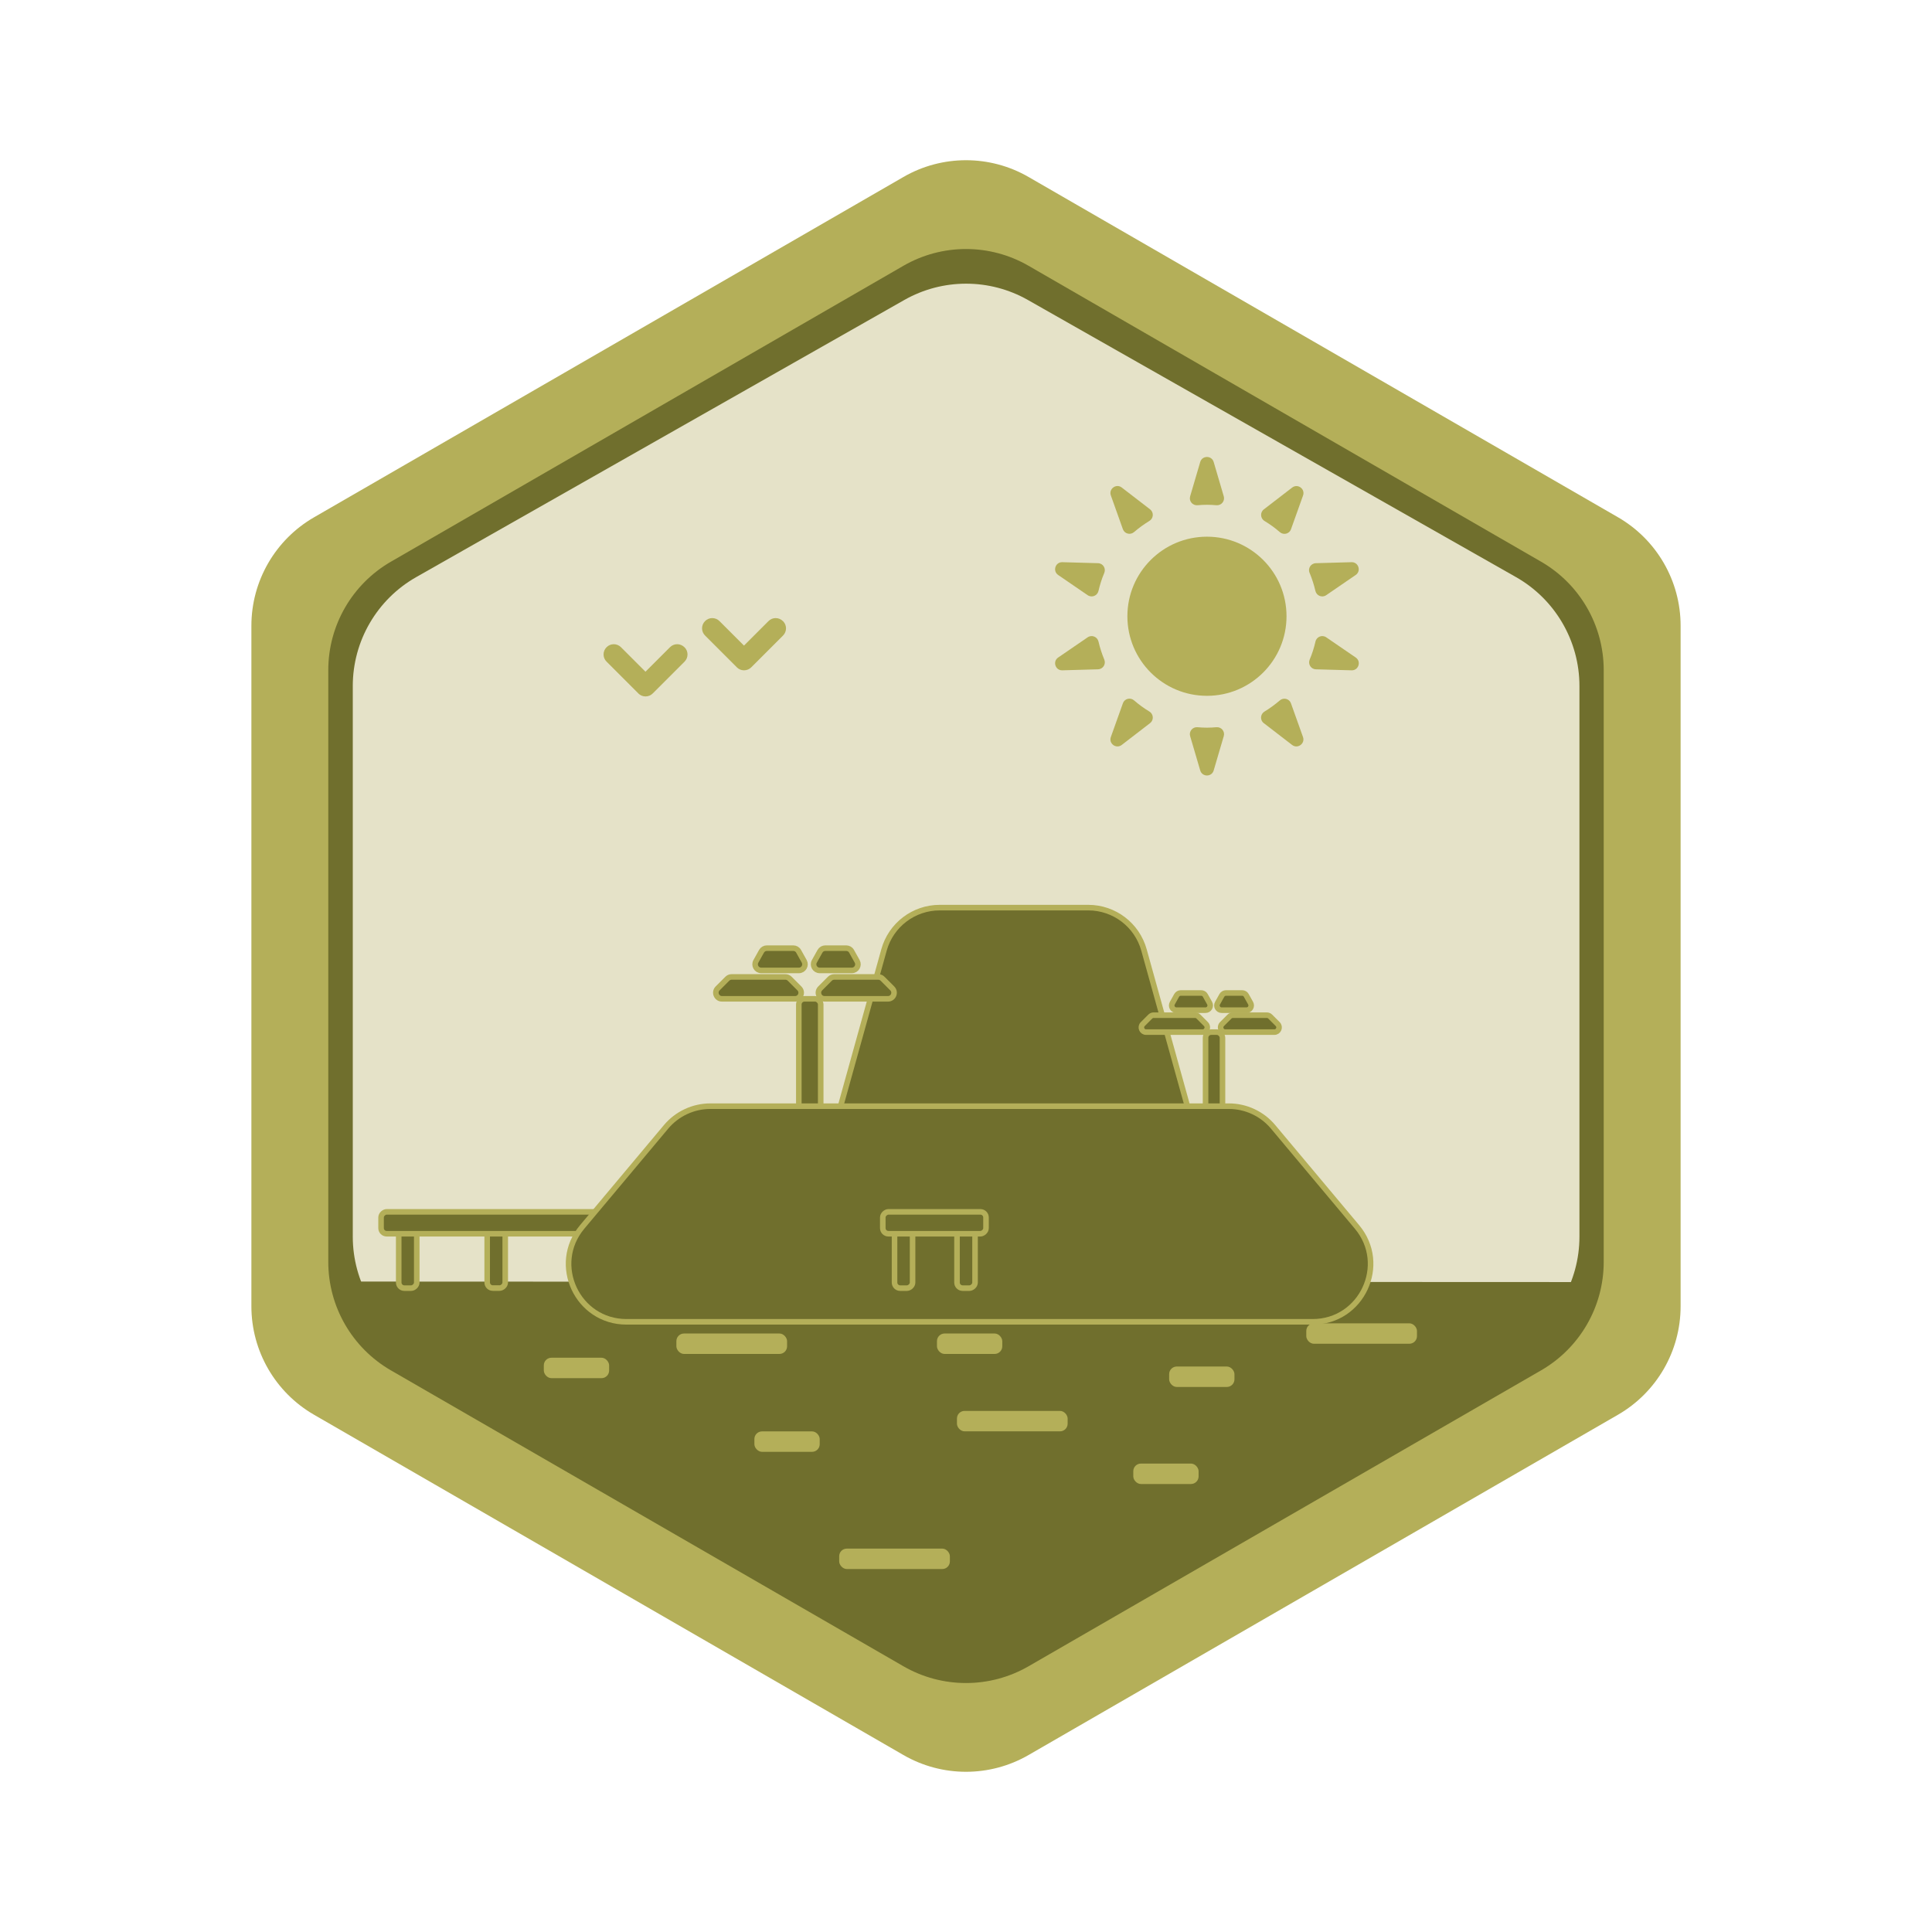 <?xml version="1.0" encoding="UTF-8"?><svg id="h" xmlns="http://www.w3.org/2000/svg" viewBox="0 0 346.99 346.99"><defs><style>.q{fill:#b4af59;}.r,.s{fill:#706f2d;}.t{fill:#e5e2c8;}.s{stroke:#b4af59;stroke-miterlimit:10;}</style></defs><g id="o"><g><path class="q" d="M301.84,234.61V112.38c0-8.04-4.29-15.46-11.25-19.48L184.74,31.79c-6.96-4.02-15.53-4.02-22.49,0L56.4,92.91c-6.96,4.02-11.25,11.44-11.25,19.48v122.22c0,8.04,4.29,15.46,11.25,19.48l105.85,61.11c6.96,4.02,15.53,4.02,22.49,0l105.85-61.11c6.96-4.02,11.25-11.44,11.25-19.48Z"/><path class="r" d="M288.03,226.63V120.36c0-8.04-4.29-15.46-11.25-19.48l-92.04-53.14c-6.96-4.02-15.53-4.02-22.49,0l-92.04,53.14c-6.96,4.02-11.25,11.44-11.25,19.48v106.28c0,8.04,4.29,15.46,11.25,19.48l92.04,53.14c6.96,4.02,15.53,4.02,22.49,0l92.04-53.14c6.96-4.02,11.25-11.44,11.25-19.48Z"/><path class="t" d="M283.67,222.1V123.21c0-8.09-4.35-15.56-11.39-19.56l-87.66-49.77c-6.89-3.91-15.32-3.91-22.21,0l-87.66,49.77c-7.04,4-11.39,11.47-11.39,19.56v98.9c0,8.09,4.35,15.56,11.39,19.56l87.66,49.77c6.89,3.91,15.32,3.91,22.21,0l87.66-49.77c7.04-4,11.39-11.47,11.39-19.56Z"/><path class="r" d="M62.39,230.16c2.35,7.3,11,13.62,17.84,17.57l53.85,31.09,.64,.38,23.79,13.74c9.7,5.6,21.64,5.6,31.34,0l23.79-13.74,.64-.38,53.85-31.09c6.84-3.95,13.83-10.17,16.18-17.47l-221.91-.09Z"/><rect class="s" x="67.62" y="224.11" width="11.22" height="3.24" rx="1.01" ry="1.01" transform="translate(298.96 152.51) rotate(90)"/><rect class="s" x="83.51" y="224.11" width="11.22" height="3.24" rx="1.01" ry="1.01" transform="translate(314.85 136.61) rotate(90)"/><path class="s" d="M195.46,163.01h-26.69c-4.66,0-8.75,3.11-10,7.6l-7.63,27.44c-1.84,6.61,3.13,13.16,10,13.16h41.95c6.87,0,11.84-6.55,10-13.16l-7.63-27.44c-1.25-4.49-5.34-7.6-10-7.6Z"/><g><rect class="s" x="143.47" y="179.39" width="3.93" height="21.66" rx="1.01" ry="1.01"/><path class="s" d="M157.74,175.46h-7.92c-.29,0-.57,.12-.77,.32l-1.74,1.74c-.69,.69-.2,1.87,.77,1.87h11.4c.98,0,1.46-1.18,.77-1.87l-1.74-1.74c-.21-.21-.48-.32-.77-.32Z"/><path class="s" d="M141.05,175.46h-9.65c-.29,0-.57,.12-.77,.32l-1.74,1.74c-.69,.69-.2,1.87,.77,1.87h13.14c.98,0,1.46-1.18,.77-1.87l-1.74-1.74c-.21-.21-.48-.32-.77-.32Z"/><path class="s" d="M151.97,170.29h-3.74c-.4,0-.76,.21-.96,.56l-1.01,1.81c-.41,.73,.12,1.63,.96,1.63h5.77c.84,0,1.36-.9,.96-1.63l-1.01-1.81c-.19-.35-.56-.56-.96-.56Z"/><path class="s" d="M142.46,170.29h-4.73c-.4,0-.76,.21-.96,.56l-1.01,1.81c-.41,.73,.12,1.63,.96,1.63h6.76c.84,0,1.36-.9,.96-1.63l-1.01-1.81c-.19-.35-.56-.56-.96-.56Z"/></g><g><rect class="s" x="216.52" y="185.37" width="3.04" height="16.74" rx="1.01" ry="1.01"/><path class="s" d="M227.54,182.33h-6.12c-.22,0-.44,.09-.6,.25l-1.35,1.35c-.53,.53-.16,1.44,.6,1.44h8.81c.75,0,1.13-.91,.6-1.44l-1.35-1.35c-.16-.16-.37-.25-.6-.25Z"/><path class="s" d="M214.65,182.33h-7.46c-.22,0-.44,.09-.6,.25l-1.35,1.35c-.53,.53-.16,1.44,.6,1.44h10.15c.75,0,1.13-.91,.6-1.44l-1.35-1.35c-.16-.16-.37-.25-.6-.25Z"/><path class="s" d="M223.08,178.34h-2.89c-.31,0-.59,.17-.74,.43l-.78,1.4c-.32,.56,.09,1.26,.74,1.26h4.46c.65,0,1.05-.7,.74-1.26l-.78-1.4c-.15-.27-.43-.43-.74-.43Z"/><path class="s" d="M215.73,178.34h-3.66c-.31,0-.59,.17-.74,.43l-.78,1.4c-.32,.56,.09,1.26,.74,1.26h5.22c.65,0,1.05-.7,.74-1.26l-.78-1.4c-.15-.27-.43-.43-.74-.43Z"/></g><rect class="s" x="86.16" y="199.93" width="3.93" height="39.37" rx="1.01" ry="1.01" transform="translate(307.74 131.49) rotate(90)"/><path class="s" d="M220.69,198.67H127.59c-3.07,0-5.98,1.36-7.96,3.71l-15.07,17.98c-5.66,6.75-.86,17.04,7.96,17.04h123.24c8.81,0,13.62-10.29,7.96-17.04l-15.07-17.98c-1.97-2.35-4.88-3.71-7.96-3.71Z"/><rect class="s" x="156.67" y="224.11" width="11.22" height="3.24" rx="1.01" ry="1.01" transform="translate(388.01 63.46) rotate(90)"/><rect class="s" x="167.89" y="224.11" width="11.22" height="3.24" rx="1.01" ry="1.01" transform="translate(399.23 52.24) rotate(90)"/><g><circle class="q" cx="216.77" cy="110.68" r="14.29"/><g><path class="q" d="M197.21,101.15l-6.41-.18c-1.26-.04-1.79,1.59-.75,2.3l5.3,3.63c.74,.5,1.74,.1,1.94-.77,.26-1.12,.6-2.2,1.04-3.23,.34-.82-.23-1.73-1.12-1.75Z"/><path class="q" d="M206.56,91.48l-5.09-3.92c-1-.77-2.38,.24-1.96,1.42l2.16,6.06c.3,.84,1.34,1.1,2.01,.52,.86-.74,1.78-1.41,2.75-2,.76-.46,.83-1.53,.13-2.08Z"/><path class="q" d="M216.77,90.66c.57,0,1.13,.03,1.69,.08,.89,.08,1.58-.75,1.33-1.6l-1.81-6.16c-.36-1.21-2.07-1.21-2.42,0l-1.81,6.16c-.25,.86,.44,1.68,1.33,1.6,.56-.05,1.12-.08,1.69-.08Z"/><path class="q" d="M235.21,102.9c.43,1.04,.78,2.12,1.04,3.23,.2,.87,1.2,1.27,1.93,.77l5.3-3.63c1.04-.71,.51-2.34-.75-2.3l-6.41,.18c-.89,.03-1.46,.93-1.12,1.75Z"/><path class="q" d="M231.87,95.04l2.16-6.05c.42-1.19-.96-2.19-1.96-1.42l-5.09,3.92c-.7,.54-.63,1.62,.13,2.08,.98,.59,1.9,1.26,2.75,2,.67,.58,1.71,.32,2.01-.52Z"/><path class="q" d="M236.33,120.21l6.41,.18c1.26,.04,1.79-1.59,.75-2.3l-5.3-3.63c-.74-.5-1.74-.1-1.93,.77-.26,1.12-.6,2.2-1.04,3.23-.34,.82,.23,1.73,1.12,1.75Z"/><path class="q" d="M226.97,129.87l5.09,3.92c1,.77,2.38-.24,1.96-1.42l-2.16-6.05c-.3-.84-1.34-1.1-2.01-.52-.86,.74-1.78,1.41-2.75,2-.76,.46-.83,1.53-.13,2.08Z"/><path class="q" d="M216.77,130.69c-.57,0-1.13-.03-1.69-.08-.89-.08-1.58,.75-1.33,1.6l1.81,6.16c.36,1.21,2.07,1.21,2.42,0l1.81-6.16c.25-.86-.44-1.68-1.33-1.6-.56,.05-1.12,.08-1.69,.08Z"/><path class="q" d="M201.67,126.32l-2.16,6.05c-.42,1.19,.96,2.19,1.96,1.42l5.09-3.92c.7-.54,.63-1.62-.13-2.08-.98-.59-1.9-1.26-2.75-2-.67-.58-1.71-.32-2.01,.52Z"/><path class="q" d="M195.35,114.46l-5.3,3.63c-1.04,.71-.51,2.34,.75,2.3l6.41-.18c.89-.03,1.46-.93,1.12-1.75-.43-1.04-.78-2.12-1.04-3.23-.2-.87-1.2-1.27-1.94-.77Z"/></g></g><rect class="s" x="165.86" y="210.35" width="3.93" height="18.54" rx="1.01" ry="1.01" transform="translate(387.44 51.79) rotate(90)"/><rect class="q" x="121.47" y="239.51" width="19.88" height="3.67" rx="1.37" ry="1.37" transform="translate(262.83 482.68) rotate(180)"/><rect class="q" x="171.88" y="253.41" width="19.88" height="3.67" rx="1.37" ry="1.37" transform="translate(363.63 510.48) rotate(180)"/><rect class="q" x="150.71" y="278.13" width="19.88" height="3.67" rx="1.37" ry="1.37" transform="translate(321.31 559.93) rotate(180)"/><rect class="q" x="234.61" y="237.67" width="19.88" height="3.67" rx="1.37" ry="1.37" transform="translate(489.1 479.01) rotate(180)"/><rect class="q" x="203.54" y="262.86" width="11.73" height="3.67" rx="1.37" ry="1.37" transform="translate(418.81 529.39) rotate(180)"/><rect class="q" x="168.27" y="239.51" width="11.73" height="3.67" rx="1.37" ry="1.37" transform="translate(348.28 482.68) rotate(180)"/><path class="q" d="M122.92,116.24c-.72-.72-1.88-.72-2.59,0l-4.4,4.4-4.4-4.4c-.72-.72-1.88-.72-2.59,0-.72,.72-.72,1.88,0,2.59l5.68,5.68s0,.02,.02,.03c.36,.36,.83,.54,1.3,.54,.47,0,.94-.18,1.3-.54,0,0,0-.02,.02-.02l5.68-5.68c.72-.72,.72-1.88,0-2.59Z"/><path class="q" d="M140.61,111.55c-.72-.72-1.88-.72-2.59,0l-4.4,4.4-4.4-4.4c-.72-.72-1.88-.72-2.59,0-.72,.72-.72,1.88,0,2.59l5.68,5.68s0,.02,.02,.03c.36,.36,.83,.54,1.3,.54,.47,0,.94-.18,1.3-.54,0,0,0-.02,.02-.02l5.68-5.68c.72-.72,.72-1.88,0-2.59Z"/><rect class="q" x="209.97" y="245.43" width="11.73" height="3.67" rx="1.37" ry="1.37" transform="translate(431.68 494.53) rotate(180)"/><rect class="q" x="135.49" y="257.07" width="11.73" height="3.67" rx="1.37" ry="1.37" transform="translate(282.71 517.82) rotate(180)"/><rect class="q" x="97.66" y="243.86" width="11.73" height="3.67" rx="1.37" ry="1.37" transform="translate(207.06 491.38) rotate(180)"/></g></g></svg>